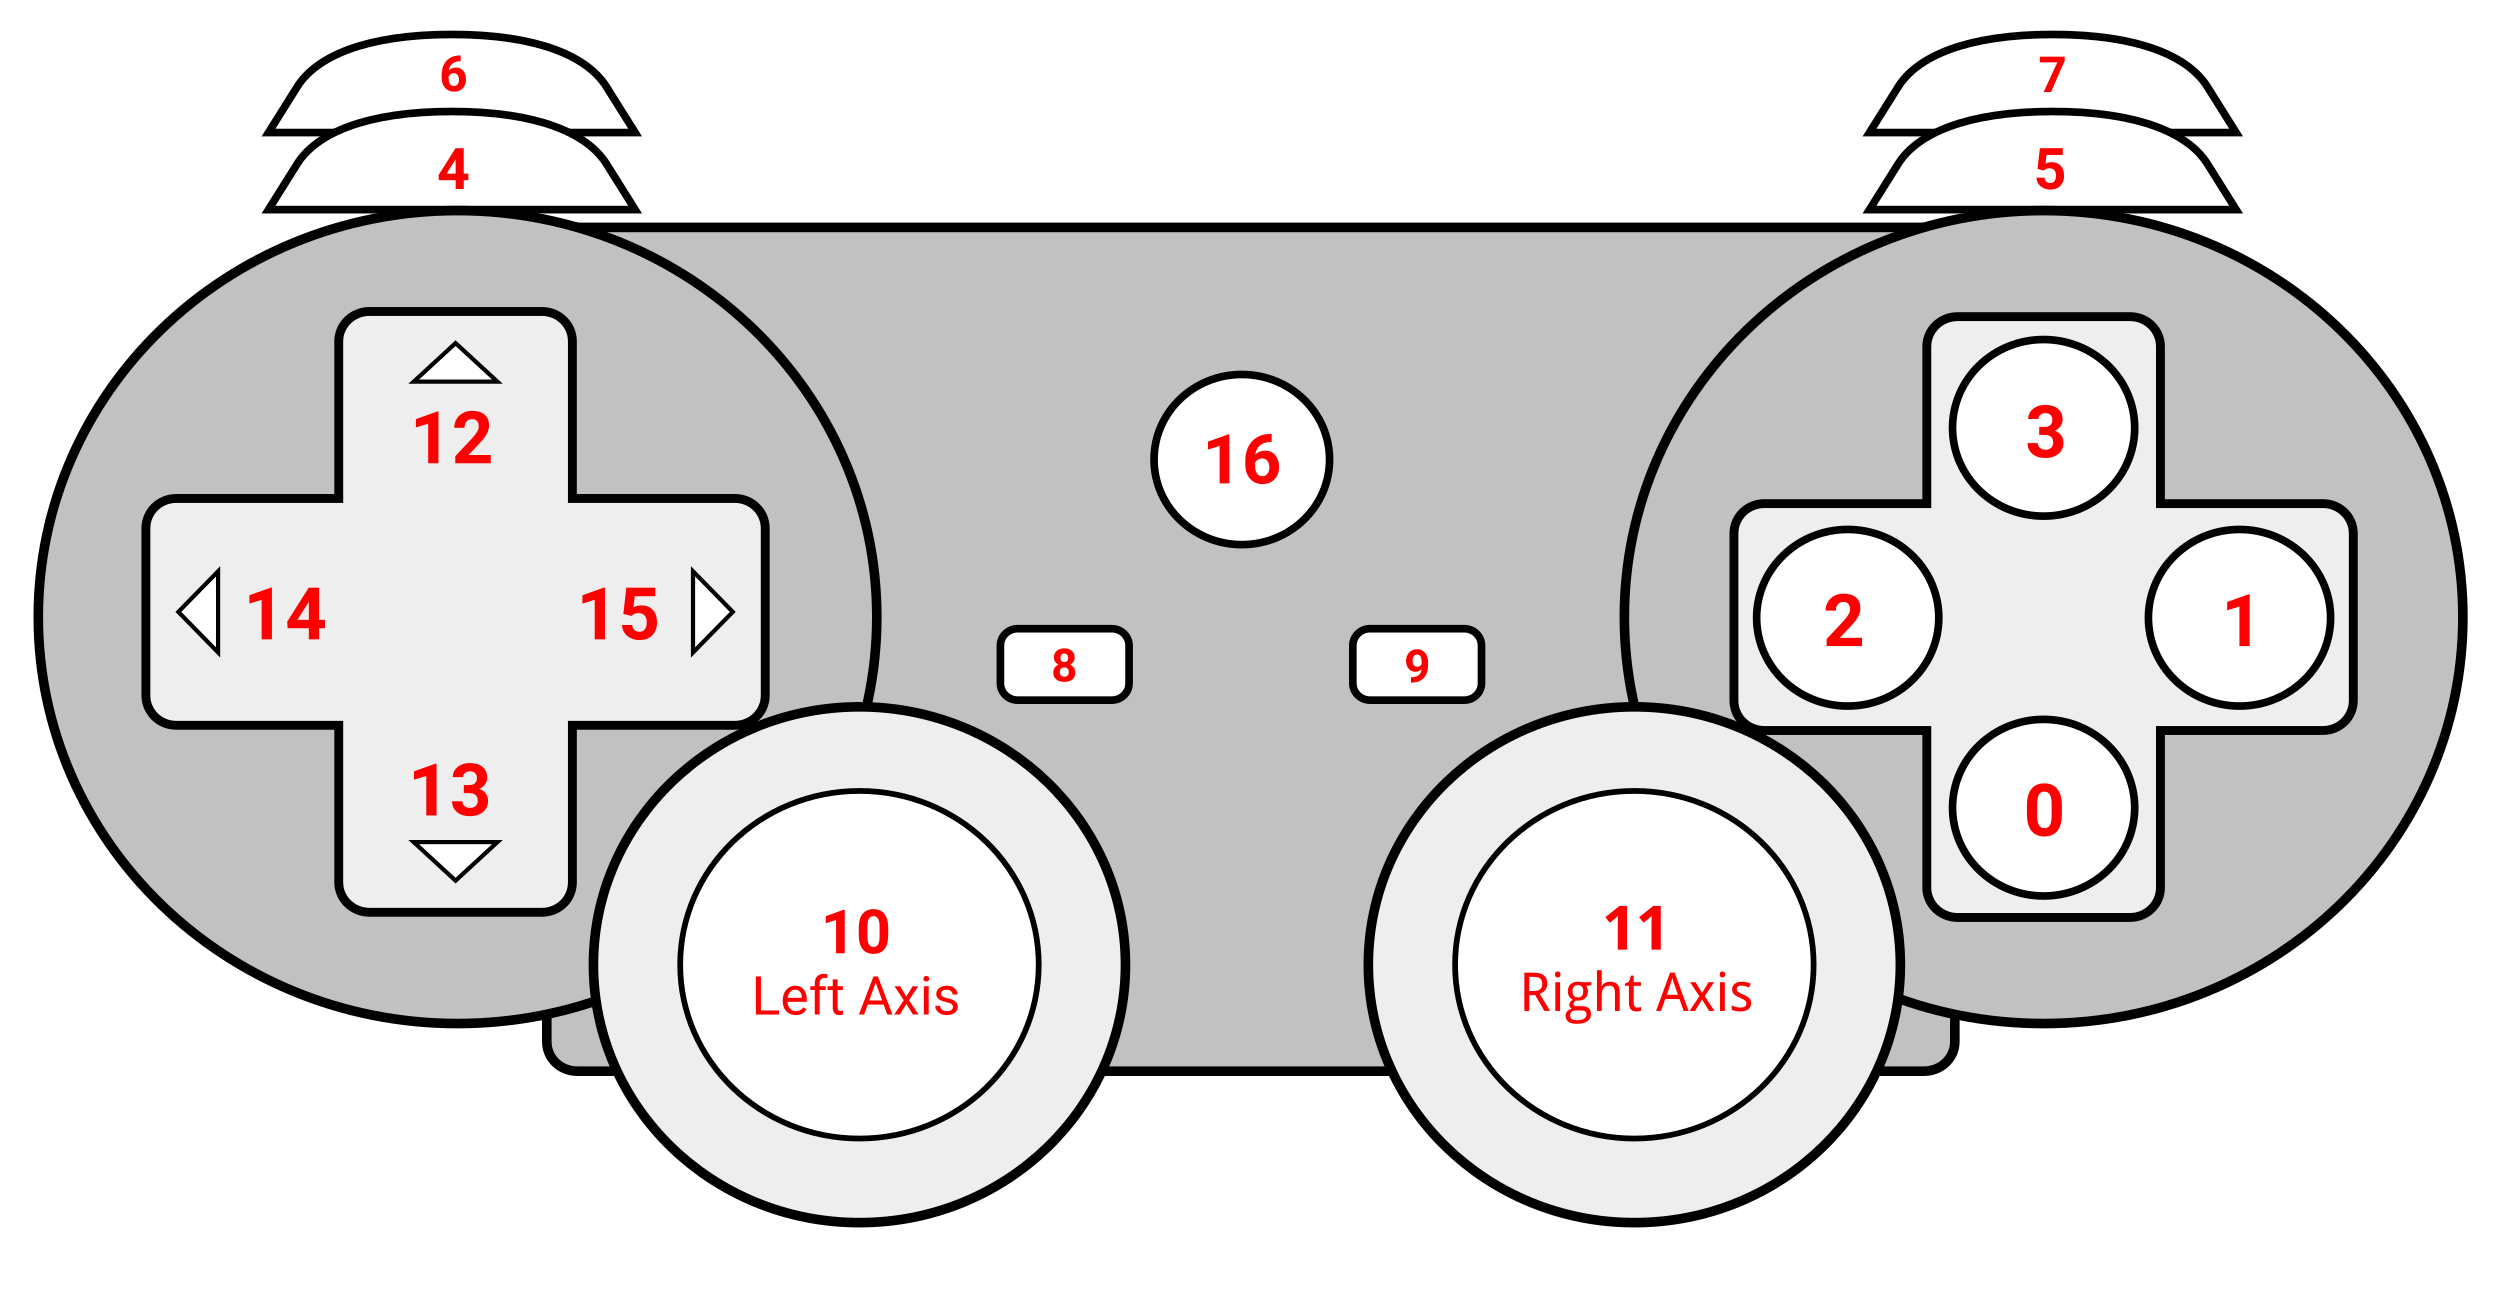 <svg width="653" height="337" viewBox="0 0 653 337" fill="none" xmlns="http://www.w3.org/2000/svg">
<g filter="url(#filter0_d)">
<path fill-rule="evenodd" clip-rule="evenodd" d="M150.766 55.402C146.329 55.402 142.822 58.891 142.822 63.192V268.087C142.822 272.388 146.329 275.789 150.766 275.789H502.567C507.004 275.789 510.602 272.388 510.602 268.087V63.192C510.602 58.891 507.004 55.402 502.567 55.402H150.766Z" fill="#C1C1C1" stroke="black" stroke-width="2.507" stroke-linecap="round" stroke-linejoin="round"/>
<path d="M484.336 73.022H169.033C164.61 73.022 161.024 76.382 161.024 80.527V257.326C161.024 261.471 164.61 264.831 169.033 264.831H484.336C488.759 264.831 492.344 261.471 492.344 257.326V80.527C492.344 76.382 488.759 73.022 484.336 73.022Z" fill="#C1C1C1"/>
<path fill-rule="evenodd" clip-rule="evenodd" d="M70.134 30.628H165.897L158.392 18.665C153.472 10.821 140.681 5 118.016 5C95.35 5 82.559 10.821 77.639 18.665L70.134 30.628Z" fill="white" stroke="black" stroke-width="2"/>
<path fill-rule="evenodd" clip-rule="evenodd" d="M70.134 50.752H165.897L158.392 38.789C153.472 30.945 140.681 25.124 118.016 25.124C95.35 25.124 82.559 30.945 77.639 38.789L70.134 50.752Z" fill="white" stroke="black" stroke-width="2"/>
<path fill-rule="evenodd" clip-rule="evenodd" d="M229.02 157.175C229.02 215.813 179.991 263.348 119.51 263.348C59.029 263.348 10 215.813 10 157.175C10 98.537 59.029 51.002 119.51 51.002C179.991 51.002 229.02 98.537 229.02 157.175Z" fill="#C1C1C1" stroke="black" stroke-width="2.51" stroke-linecap="round" stroke-linejoin="round"/>
<path fill-rule="evenodd" clip-rule="evenodd" d="M293.971 247.99C293.971 285.195 262.862 315.355 224.488 315.355C186.115 315.355 155.006 285.195 155.006 247.99C155.006 210.785 186.115 180.625 224.488 180.625C262.862 180.625 293.971 210.785 293.971 247.99Z" fill="#EEEEEE" stroke="black" stroke-width="2.51" stroke-linecap="round" stroke-linejoin="round"/>
<path fill-rule="evenodd" clip-rule="evenodd" d="M271.313 247.99C271.313 273.063 250.349 293.388 224.488 293.388C198.628 293.388 177.664 273.063 177.664 247.99C177.664 222.917 198.628 202.592 224.488 202.592C250.349 202.592 271.313 222.917 271.313 247.99Z" fill="white" stroke="black" stroke-width="1.5" stroke-linecap="round" stroke-linejoin="round"/>
<path fill-rule="evenodd" clip-rule="evenodd" d="M488.309 30.628H584.073L576.568 18.665C571.647 10.821 558.856 5 536.191 5C513.526 5 500.734 10.821 495.814 18.665L488.309 30.628Z" fill="white" stroke="black" stroke-width="2"/>
<path fill-rule="evenodd" clip-rule="evenodd" d="M488.309 50.752H584.072L576.568 38.789C571.647 30.945 558.856 25.124 536.191 25.124C513.526 25.124 500.734 30.945 495.814 38.789L488.309 50.752Z" fill="white" stroke="black" stroke-width="2"/>
<path fill-rule="evenodd" clip-rule="evenodd" d="M424.283 157.175C424.283 215.813 473.312 263.348 533.793 263.348C594.274 263.348 643.303 215.813 643.303 157.175C643.303 98.537 594.274 51.002 533.793 51.002C473.312 51.002 424.283 98.537 424.283 157.175Z" fill="#C1C1C1" stroke="black" stroke-width="2.51" stroke-linecap="round" stroke-linejoin="round"/>
<path fill-rule="evenodd" clip-rule="evenodd" d="M511.314 78.709C506.878 78.709 503.28 82.197 503.28 86.499V127.548H460.851C456.414 127.548 452.907 131.036 452.907 135.337V179.012C452.907 183.314 456.414 186.802 460.851 186.802H503.28V227.851C503.28 232.152 506.878 235.64 511.314 235.64H556.362C560.798 235.64 564.306 232.152 564.306 227.851V186.802H606.735C611.172 186.802 614.679 183.314 614.679 179.012V135.337C614.679 131.036 611.172 127.548 606.735 127.548H564.306V86.499C564.306 82.197 560.798 78.709 556.362 78.709H511.314Z" fill="#EEEEEE" stroke="black" stroke-width="2.323"/>
<path d="M290.383 160.211H265.837C263.335 160.211 261.306 162.178 261.306 164.604V174.489C261.306 176.916 263.335 178.883 265.837 178.883H290.383C292.885 178.883 294.914 176.916 294.914 174.489V164.604C294.914 162.178 292.885 160.211 290.383 160.211Z" fill="white" stroke="black" stroke-width="2" stroke-linecap="round" stroke-linejoin="round"/>
<path fill-rule="evenodd" clip-rule="evenodd" d="M347.282 116.034C347.282 128.307 337.019 138.257 324.36 138.257C311.701 138.257 301.438 128.307 301.438 116.034C301.438 103.76 311.701 93.811 324.36 93.811C337.019 93.811 347.282 103.76 347.282 116.034Z" fill="white" stroke="black" stroke-width="2" stroke-linecap="round" stroke-linejoin="round"/>
<path fill-rule="evenodd" clip-rule="evenodd" d="M557.583 107.749C557.583 120.488 546.932 130.814 533.793 130.814C520.654 130.814 510.003 120.488 510.003 107.749C510.003 95.011 520.654 84.684 533.793 84.684C546.932 84.684 557.583 95.011 557.583 107.749Z" fill="white" stroke="black" stroke-width="2" stroke-linecap="round" stroke-linejoin="round"/>
<path fill-rule="evenodd" clip-rule="evenodd" d="M557.583 206.966C557.583 219.705 546.932 230.032 533.793 230.032C520.654 230.032 510.003 219.705 510.003 206.966C510.003 194.228 520.654 183.901 533.793 183.901C546.932 183.901 557.583 194.228 557.583 206.966Z" fill="white" stroke="black" stroke-width="2" stroke-linecap="round" stroke-linejoin="round"/>
<path fill-rule="evenodd" clip-rule="evenodd" d="M561.17 157.358C561.17 144.619 571.822 134.292 584.961 134.292C598.099 134.292 608.751 144.619 608.751 157.358C608.751 170.096 598.099 180.423 584.961 180.423C571.822 180.423 561.17 170.096 561.17 157.358Z" fill="white" stroke="black" stroke-width="2" stroke-linecap="round" stroke-linejoin="round"/>
<path fill-rule="evenodd" clip-rule="evenodd" d="M458.835 157.358C458.835 144.619 469.486 134.292 482.625 134.292C495.764 134.292 506.416 144.619 506.416 157.358C506.416 170.096 495.764 180.423 482.625 180.423C469.486 180.423 458.835 170.096 458.835 157.358Z" fill="white" stroke="black" stroke-width="2" stroke-linecap="round" stroke-linejoin="round"/>
<path fill-rule="evenodd" clip-rule="evenodd" d="M96.515 77.359C92.078 77.359 88.48 80.847 88.48 85.148V126.197H46.051C41.614 126.197 38.107 129.685 38.107 133.987V177.662C38.107 181.963 41.614 185.451 46.051 185.451H88.48V226.5C88.48 230.802 92.078 234.29 96.515 234.29H141.562C145.998 234.29 149.506 230.802 149.506 226.5V185.451H191.935C196.372 185.451 199.879 181.963 199.879 177.662V133.987C199.879 129.685 196.372 126.197 191.935 126.197H149.506V85.148C149.506 80.847 145.998 77.359 141.562 77.359H96.515Z" fill="#EEEEEE" stroke="black" stroke-width="2.323"/>
<path fill-rule="evenodd" clip-rule="evenodd" d="M496.375 247.99C496.375 285.195 465.267 315.355 426.893 315.355C388.519 315.355 357.411 285.195 357.411 247.99C357.411 210.785 388.519 180.625 426.893 180.625C465.267 180.625 496.375 210.785 496.375 247.99Z" fill="#EEEEEE" stroke="black" stroke-width="2.51" stroke-linecap="round" stroke-linejoin="round"/>
<path fill-rule="evenodd" clip-rule="evenodd" d="M473.718 247.99C473.718 273.063 452.754 293.388 426.893 293.388C401.032 293.388 380.068 273.063 380.068 247.99C380.068 222.917 401.032 202.592 426.893 202.592C452.754 202.592 473.718 222.917 473.718 247.99Z" fill="white" stroke="black" stroke-width="1.5" stroke-linecap="round" stroke-linejoin="round"/>
<path fill-rule="evenodd" clip-rule="evenodd" d="M118.993 85.623L108.063 95.688H129.923L118.993 85.623Z" fill="white" stroke="black" stroke-width="1.1"/>
<path fill-rule="evenodd" clip-rule="evenodd" d="M118.993 226.025L108.063 215.96H129.923L118.993 226.025Z" fill="white" stroke="black" stroke-width="1.1"/>
<path fill-rule="evenodd" clip-rule="evenodd" d="M191.4 155.824L181.019 145.227V166.421L191.4 155.824Z" fill="white" stroke="black" stroke-width="1.1"/>
<path fill-rule="evenodd" clip-rule="evenodd" d="M46.586 155.824L56.967 145.227V166.421L46.586 155.824Z" fill="white" stroke="black" stroke-width="1.1"/>
<path d="M382.436 160.211H357.891C355.388 160.211 353.359 162.178 353.359 164.604V174.489C353.359 176.916 355.388 178.883 357.891 178.883H382.436C384.939 178.883 386.967 176.916 386.967 174.489V164.604C386.967 162.178 384.939 160.211 382.436 160.211Z" fill="white" stroke="black" stroke-width="2" stroke-linecap="round" stroke-linejoin="round"/>
<path d="M538.563 208.719C538.563 210.587 538.176 212.016 537.403 213.006C536.63 213.995 535.498 214.49 534.007 214.49C532.535 214.49 531.41 214.004 530.63 213.033C529.851 212.062 529.452 210.671 529.434 208.859V206.372C529.434 204.486 529.823 203.054 530.603 202.077C531.388 201.1 532.517 200.611 533.989 200.611C535.461 200.611 536.586 201.097 537.366 202.068C538.145 203.032 538.544 204.421 538.563 206.233V208.719ZM535.881 205.992C535.881 204.872 535.727 204.059 535.418 203.552C535.114 203.039 534.638 202.782 533.989 202.782C533.358 202.782 532.891 203.026 532.588 203.515C532.291 203.997 532.133 204.755 532.115 205.788V209.072C532.115 210.173 532.263 210.992 532.56 211.53C532.863 212.062 533.346 212.328 534.007 212.328C534.663 212.328 535.136 212.072 535.427 211.558C535.717 211.045 535.869 210.259 535.881 209.202V205.992Z" fill="#FF0000"/>
<path d="M587.618 164.75H584.936V154.415L581.736 155.408V153.228L587.33 151.224H587.618V164.75Z" fill="#FF0000"/>
<path d="M486.369 164.75H477.11V162.913L481.48 158.256C482.08 157.601 482.522 157.028 482.806 156.54C483.097 156.051 483.242 155.587 483.242 155.148C483.242 154.548 483.091 154.078 482.788 153.738C482.485 153.392 482.052 153.219 481.489 153.219C480.883 153.219 480.404 153.429 480.051 153.849C479.705 154.264 479.532 154.811 479.532 155.492H476.841C476.841 154.669 477.036 153.917 477.426 153.237C477.821 152.557 478.378 152.025 479.096 151.641C479.813 151.252 480.626 151.057 481.535 151.057C482.927 151.057 484.006 151.391 484.773 152.059C485.546 152.727 485.933 153.67 485.933 154.889C485.933 155.556 485.76 156.237 485.413 156.93C485.067 157.622 484.473 158.429 483.632 159.351L480.561 162.589H486.369V164.75Z" fill="#FF0000"/>
<path d="M532.649 107.51H534.077C534.758 107.51 535.262 107.34 535.59 107C535.917 106.66 536.081 106.208 536.081 105.645C536.081 105.101 535.917 104.677 535.59 104.374C535.268 104.071 534.823 103.92 534.254 103.92C533.74 103.92 533.31 104.062 532.964 104.347C532.618 104.625 532.445 104.99 532.445 105.441H529.763C529.763 104.736 529.952 104.105 530.329 103.549C530.713 102.986 531.245 102.547 531.925 102.231C532.612 101.916 533.366 101.758 534.189 101.758C535.617 101.758 536.737 102.101 537.547 102.788C538.357 103.468 538.762 104.408 538.762 105.608C538.762 106.227 538.574 106.796 538.197 107.315C537.819 107.835 537.324 108.234 536.712 108.512C537.473 108.784 538.039 109.192 538.41 109.737C538.787 110.281 538.976 110.924 538.976 111.666C538.976 112.866 538.537 113.828 537.658 114.552C536.786 115.275 535.63 115.637 534.189 115.637C532.84 115.637 531.736 115.281 530.877 114.57C530.023 113.859 529.596 112.919 529.596 111.75H532.278C532.278 112.257 532.466 112.671 532.843 112.993C533.227 113.315 533.697 113.475 534.254 113.475C534.891 113.475 535.389 113.308 535.747 112.974C536.112 112.634 536.295 112.186 536.295 111.629C536.295 110.281 535.552 109.607 534.068 109.607H532.649V107.51Z" fill="#FF0000"/>
<path d="M121.132 41.357H122.34V43.064H121.132V45.371H119.015V43.064H114.643L114.547 41.731L118.993 34.707H121.132V41.357ZM116.657 41.357H119.015V37.593L118.876 37.834L116.657 41.357Z" fill="#FF0000"/>
<path d="M532.198 40.127L532.813 34.707H538.79V36.472H534.549L534.286 38.764C534.789 38.496 535.323 38.362 535.89 38.362C536.905 38.362 537.701 38.677 538.277 39.306C538.854 39.936 539.142 40.818 539.142 41.951C539.142 42.639 538.995 43.257 538.702 43.804C538.414 44.346 537.999 44.768 537.457 45.071C536.915 45.368 536.275 45.517 535.538 45.517C534.894 45.517 534.295 45.388 533.744 45.129C533.192 44.866 532.755 44.497 532.433 44.023C532.115 43.55 531.947 43.01 531.927 42.405H534.022C534.066 42.849 534.22 43.196 534.483 43.445C534.752 43.689 535.101 43.811 535.531 43.811C536.009 43.811 536.378 43.64 536.637 43.298C536.896 42.952 537.025 42.463 537.025 41.833C537.025 41.228 536.876 40.764 536.578 40.442C536.28 40.12 535.858 39.958 535.311 39.958C534.808 39.958 534.4 40.09 534.088 40.354L533.883 40.544L532.198 40.127Z" fill="#FF0000"/>
<path d="M120.324 10.488V11.999H120.146C119.317 12.011 118.648 12.227 118.14 12.646C117.637 13.065 117.334 13.647 117.233 14.392C117.723 13.893 118.343 13.643 119.092 13.643C119.896 13.643 120.535 13.931 121.009 14.506C121.483 15.082 121.72 15.839 121.72 16.779C121.72 17.38 121.589 17.923 121.327 18.41C121.069 18.897 120.7 19.275 120.222 19.546C119.748 19.817 119.211 19.952 118.61 19.952C117.637 19.952 116.85 19.614 116.249 18.937C115.652 18.26 115.354 17.356 115.354 16.226V15.566C115.354 14.563 115.542 13.679 115.919 12.913C116.299 12.143 116.843 11.548 117.55 11.129C118.261 10.706 119.084 10.492 120.019 10.488H120.324ZM118.534 15.116C118.238 15.116 117.969 15.194 117.728 15.35C117.486 15.503 117.309 15.706 117.194 15.96V16.518C117.194 17.132 117.315 17.612 117.556 17.959C117.797 18.302 118.136 18.473 118.572 18.473C118.965 18.473 119.283 18.319 119.524 18.01C119.769 17.697 119.892 17.293 119.892 16.798C119.892 16.294 119.769 15.888 119.524 15.579C119.279 15.27 118.948 15.116 118.534 15.116Z" fill="#FF0000"/>
<path d="M539.31 11.827L535.736 20.041H533.8L537.38 12.284H532.785V10.799H539.31V11.827Z" fill="#FF0000"/>
<path d="M280.695 167.736C280.695 168.15 280.592 168.518 280.385 168.838C280.178 169.158 279.893 169.414 279.529 169.605C279.943 169.805 280.271 170.08 280.514 170.432C280.756 170.779 280.877 171.189 280.877 171.662C280.877 172.42 280.619 173.02 280.104 173.461C279.588 173.898 278.887 174.117 278 174.117C277.113 174.117 276.41 173.896 275.891 173.455C275.371 173.014 275.111 172.416 275.111 171.662C275.111 171.189 275.232 170.777 275.475 170.426C275.717 170.074 276.043 169.801 276.453 169.605C276.09 169.414 275.805 169.158 275.598 168.838C275.395 168.518 275.293 168.15 275.293 167.736C275.293 167.01 275.535 166.432 276.02 166.002C276.504 165.568 277.162 165.352 277.994 165.352C278.822 165.352 279.479 165.566 279.963 165.996C280.451 166.422 280.695 167.002 280.695 167.736ZM279.178 171.539C279.178 171.168 279.07 170.871 278.855 170.648C278.641 170.426 278.352 170.314 277.988 170.314C277.629 170.314 277.342 170.426 277.127 170.648C276.912 170.867 276.805 171.164 276.805 171.539C276.805 171.902 276.91 172.195 277.121 172.418C277.332 172.641 277.625 172.752 278 172.752C278.367 172.752 278.654 172.645 278.861 172.43C279.072 172.215 279.178 171.918 279.178 171.539ZM279.002 167.818C279.002 167.486 278.914 167.221 278.738 167.021C278.562 166.818 278.314 166.717 277.994 166.717C277.678 166.717 277.432 166.814 277.256 167.01C277.08 167.205 276.992 167.475 276.992 167.818C276.992 168.158 277.08 168.432 277.256 168.639C277.432 168.846 277.68 168.949 278 168.949C278.32 168.949 278.566 168.846 278.738 168.639C278.914 168.432 279.002 168.158 279.002 167.818Z" fill="#FF0000"/>
<path d="M371.301 170.816C370.86 171.249 370.344 171.466 369.755 171.466C369.001 171.466 368.397 171.208 367.944 170.693C367.491 170.173 367.264 169.474 367.264 168.595C367.264 168.036 367.385 167.525 367.628 167.06C367.874 166.591 368.215 166.228 368.653 165.97C369.09 165.708 369.583 165.577 370.13 165.577C370.692 165.577 371.192 165.718 371.63 165.999C372.067 166.281 372.407 166.685 372.649 167.212C372.891 167.739 373.014 168.343 373.018 169.023V169.65C373.018 171.072 372.665 172.189 371.958 173.001C371.251 173.814 370.249 174.247 368.952 174.302L368.536 174.308V172.896L368.911 172.89C370.383 172.823 371.18 172.132 371.301 170.816ZM370.171 170.171C370.444 170.171 370.678 170.101 370.874 169.96C371.073 169.82 371.223 169.65 371.325 169.45V168.753C371.325 168.179 371.215 167.734 370.997 167.417C370.778 167.101 370.485 166.943 370.118 166.943C369.778 166.943 369.499 167.099 369.28 167.411C369.061 167.72 368.952 168.109 368.952 168.577C368.952 169.042 369.057 169.425 369.268 169.726C369.483 170.023 369.784 170.171 370.171 170.171Z" fill="#FF0000"/>
<path d="M424.981 244.06H422.567V237.45C422.567 237.315 422.567 237.153 422.567 236.966C422.573 236.773 422.578 236.575 422.583 236.372C422.593 236.164 422.601 235.955 422.606 235.747C422.617 235.539 422.625 235.349 422.63 235.177C422.604 235.208 422.56 235.255 422.497 235.317C422.435 235.38 422.364 235.45 422.286 235.528C422.208 235.601 422.127 235.677 422.044 235.755C421.961 235.833 421.88 235.903 421.802 235.966L420.489 237.021L419.317 235.567L422.997 232.638H424.981V244.06ZM433.794 244.06H431.38V237.45C431.38 237.315 431.38 237.153 431.38 236.966C431.385 236.773 431.39 236.575 431.395 236.372C431.406 236.164 431.414 235.955 431.419 235.747C431.429 235.539 431.437 235.349 431.442 235.177C431.416 235.208 431.372 235.255 431.31 235.317C431.247 235.38 431.177 235.45 431.099 235.528C431.02 235.601 430.94 235.677 430.856 235.755C430.773 235.833 430.692 235.903 430.614 235.966L429.302 237.021L428.13 235.567L431.81 232.638H433.794V244.06ZM399.432 255.931V260.06H398.16V250.065H400.594C401.806 250.065 402.701 250.3 403.28 250.77C403.859 251.239 404.148 251.95 404.148 252.902C404.148 253.299 404.091 253.645 403.978 253.941C403.868 254.238 403.72 254.493 403.533 254.707C403.351 254.917 403.141 255.092 402.904 255.233C402.667 255.375 402.423 255.491 402.173 255.582L404.894 260.06H403.396L400.997 255.931H399.432ZM399.432 254.851H400.553C400.963 254.851 401.312 254.812 401.599 254.734C401.886 254.652 402.12 254.534 402.303 254.379C402.49 254.219 402.624 254.023 402.706 253.791C402.793 253.554 402.836 253.278 402.836 252.964C402.836 252.636 402.788 252.358 402.692 252.13C402.601 251.902 402.46 251.715 402.269 251.569C402.082 251.424 401.842 251.319 401.551 251.255C401.264 251.187 400.922 251.152 400.525 251.152H399.432V254.851ZM407.491 260.06H406.247V252.554H407.491V260.06ZM406.151 250.523C406.151 250.25 406.22 250.052 406.356 249.929C406.498 249.806 406.671 249.744 406.876 249.744C406.976 249.744 407.07 249.76 407.156 249.792C407.247 249.819 407.325 249.865 407.389 249.929C407.457 249.993 407.509 250.075 407.546 250.175C407.587 250.271 407.607 250.387 407.607 250.523C407.607 250.788 407.534 250.986 407.389 251.118C407.247 251.246 407.076 251.31 406.876 251.31C406.671 251.31 406.498 251.246 406.356 251.118C406.22 250.991 406.151 250.792 406.151 250.523ZM415.653 252.554V253.326L414.307 253.511C414.434 253.67 414.541 253.875 414.628 254.126C414.715 254.372 414.758 254.652 414.758 254.967C414.758 255.313 414.703 255.634 414.594 255.931C414.489 256.222 414.327 256.475 414.108 256.689C413.894 256.904 413.628 257.072 413.309 257.195C412.99 257.314 412.618 257.373 412.194 257.373C412.094 257.373 411.994 257.373 411.894 257.373C411.793 257.369 411.711 257.359 411.647 257.346C411.57 257.391 411.492 257.444 411.415 257.503C411.342 257.558 411.274 257.621 411.21 257.694C411.151 257.767 411.101 257.849 411.06 257.94C411.023 258.032 411.005 258.132 411.005 258.241C411.005 258.364 411.032 258.465 411.087 258.542C411.142 258.615 411.215 258.672 411.306 258.713C411.401 258.754 411.513 258.781 411.641 258.795C411.768 258.809 411.903 258.815 412.044 258.815H413.247C413.671 258.815 414.029 258.87 414.32 258.98C414.612 259.084 414.849 259.228 415.031 259.41C415.218 259.592 415.353 259.809 415.435 260.06C415.517 260.306 415.558 260.568 415.558 260.846C415.558 261.247 415.482 261.607 415.332 261.926C415.186 262.245 414.961 262.514 414.655 262.732C414.35 262.956 413.963 263.127 413.493 263.245C413.028 263.364 412.479 263.423 411.846 263.423C411.358 263.423 410.932 263.375 410.567 263.279C410.203 263.184 409.9 263.045 409.658 262.862C409.417 262.68 409.234 262.459 409.111 262.199C408.993 261.944 408.934 261.655 408.934 261.331C408.934 261.058 408.977 260.816 409.063 260.606C409.155 260.401 409.275 260.224 409.426 260.073C409.576 259.923 409.749 259.8 409.945 259.704C410.146 259.608 410.353 259.536 410.567 259.485C410.376 259.399 410.219 259.262 410.096 259.075C409.973 258.888 409.911 258.674 409.911 258.433C409.911 258.155 409.984 257.915 410.13 257.715C410.276 257.51 410.506 257.312 410.82 257.12C410.624 257.038 410.444 256.926 410.28 256.785C410.121 256.639 409.984 256.475 409.87 256.293C409.761 256.106 409.674 255.903 409.61 255.685C409.551 255.466 409.521 255.24 409.521 255.008C409.521 254.602 409.578 254.24 409.692 253.921C409.806 253.602 409.975 253.331 410.198 253.107C410.422 252.884 410.7 252.713 411.032 252.595C411.365 252.476 411.752 252.417 412.194 252.417C412.363 252.417 412.536 252.431 412.714 252.458C412.896 252.481 413.049 252.513 413.172 252.554H415.653ZM410.109 261.29C410.109 261.459 410.139 261.616 410.198 261.762C410.257 261.908 410.353 262.033 410.485 262.138C410.622 262.243 410.8 262.325 411.019 262.384C411.242 262.448 411.518 262.48 411.846 262.48C412.693 262.48 413.327 262.347 413.746 262.083C414.17 261.823 414.382 261.447 414.382 260.955C414.382 260.745 414.354 260.575 414.3 260.442C414.245 260.31 414.154 260.205 414.026 260.128C413.903 260.055 413.739 260.005 413.534 259.978C413.329 259.95 413.078 259.937 412.782 259.937H411.579C411.42 259.937 411.253 259.955 411.08 259.991C410.907 260.028 410.747 260.096 410.602 260.196C410.46 260.297 410.342 260.433 410.246 260.606C410.155 260.784 410.109 261.012 410.109 261.29ZM410.738 254.967C410.738 255.491 410.861 255.881 411.107 256.136C411.354 256.391 411.702 256.519 412.153 256.519C412.609 256.519 412.953 256.393 413.186 256.143C413.423 255.887 413.541 255.489 413.541 254.946C413.541 254.386 413.42 253.973 413.179 253.709C412.942 253.445 412.595 253.313 412.14 253.313C411.688 253.313 411.342 253.449 411.101 253.723C410.859 253.996 410.738 254.411 410.738 254.967ZM421.819 260.06V255.227C421.819 254.634 421.699 254.19 421.457 253.894C421.22 253.597 420.846 253.449 420.336 253.449C419.967 253.449 419.657 253.508 419.406 253.627C419.156 253.745 418.953 253.921 418.798 254.153C418.647 254.386 418.538 254.671 418.47 255.008C418.406 255.345 418.374 255.732 418.374 256.17V260.06H417.13V249.423H418.374V252.581L418.319 253.565H418.388C418.502 253.369 418.636 253.201 418.791 253.06C418.951 252.914 419.124 252.793 419.311 252.697C419.497 252.602 419.696 252.531 419.905 252.485C420.115 252.44 420.329 252.417 420.548 252.417C421.382 252.417 422.008 252.636 422.428 253.073C422.852 253.506 423.063 254.201 423.063 255.158V260.06H421.819ZM427.644 259.178C427.726 259.178 427.817 259.173 427.917 259.164C428.022 259.155 428.122 259.144 428.218 259.13C428.313 259.116 428.4 259.1 428.478 259.082C428.56 259.064 428.621 259.048 428.662 259.034V259.978C428.603 260.005 428.528 260.032 428.437 260.06C428.345 260.087 428.245 260.11 428.136 260.128C428.026 260.151 427.912 260.167 427.794 260.176C427.675 260.189 427.559 260.196 427.445 260.196C427.163 260.196 426.901 260.16 426.659 260.087C426.418 260.014 426.208 259.889 426.03 259.711C425.857 259.533 425.72 259.294 425.62 258.993C425.52 258.688 425.47 258.305 425.47 257.845V253.49H424.41V252.937L425.47 252.403L426.003 250.831H426.721V252.554H428.607V253.49H426.721V257.845C426.721 258.287 426.791 258.619 426.933 258.843C427.078 259.066 427.315 259.178 427.644 259.178ZM439.777 260.06L438.684 256.963H434.958L433.851 260.06H432.565L436.236 250.024H437.398L441.076 260.06H439.777ZM438.28 255.835L437.269 252.937C437.241 252.855 437.207 252.754 437.166 252.636C437.13 252.517 437.091 252.39 437.05 252.253C437.009 252.116 436.968 251.975 436.927 251.829C436.886 251.679 436.847 251.533 436.811 251.392C436.779 251.533 436.742 251.679 436.701 251.829C436.66 251.98 436.619 252.125 436.578 252.267C436.537 252.403 436.496 252.531 436.455 252.649C436.419 252.763 436.387 252.859 436.359 252.937L435.368 255.835H438.28ZM443.872 256.211L441.459 252.554H442.874L444.583 255.356L446.292 252.554H447.707L445.28 256.211L447.83 260.06H446.415L444.583 257.079L442.737 260.06H441.322L443.872 256.211ZM450.517 260.06H449.272V252.554H450.517V260.06ZM449.177 250.523C449.177 250.25 449.245 250.052 449.382 249.929C449.523 249.806 449.696 249.744 449.901 249.744C450.002 249.744 450.095 249.76 450.182 249.792C450.273 249.819 450.35 249.865 450.414 249.929C450.482 249.993 450.535 250.075 450.571 250.175C450.612 250.271 450.633 250.387 450.633 250.523C450.633 250.788 450.56 250.986 450.414 251.118C450.273 251.246 450.102 251.31 449.901 251.31C449.696 251.31 449.523 251.246 449.382 251.118C449.245 250.991 449.177 250.792 449.177 250.523ZM457.387 258.002C457.387 258.367 457.321 258.686 457.188 258.959C457.056 259.232 456.865 259.463 456.614 259.649C456.368 259.832 456.07 259.968 455.719 260.06C455.368 260.151 454.974 260.196 454.536 260.196C454.039 260.196 453.613 260.155 453.258 260.073C452.902 259.996 452.59 259.88 452.321 259.725V258.59C452.463 258.663 452.62 258.736 452.793 258.809C452.966 258.877 453.148 258.939 453.34 258.993C453.531 259.048 453.727 259.093 453.928 259.13C454.133 259.162 454.336 259.178 454.536 259.178C454.832 259.178 455.083 259.153 455.288 259.103C455.498 259.052 455.666 258.982 455.794 258.891C455.926 258.795 456.022 258.681 456.081 258.549C456.14 258.412 456.17 258.262 456.17 258.098C456.17 257.956 456.147 257.829 456.102 257.715C456.056 257.601 455.972 257.489 455.849 257.38C455.73 257.266 455.566 257.152 455.356 257.038C455.147 256.924 454.878 256.797 454.55 256.655C454.222 256.514 453.925 256.375 453.661 256.238C453.401 256.102 453.18 255.949 452.998 255.78C452.816 255.612 452.674 255.418 452.574 255.199C452.479 254.976 452.431 254.712 452.431 254.406C452.431 254.087 452.492 253.805 452.615 253.559C452.743 253.308 452.921 253.098 453.148 252.93C453.376 252.761 453.65 252.633 453.969 252.547C454.288 252.46 454.643 252.417 455.035 252.417C455.477 252.417 455.881 252.465 456.245 252.561C456.614 252.656 456.963 252.782 457.291 252.937L456.86 253.941C456.564 253.809 456.259 253.695 455.944 253.6C455.634 253.499 455.318 253.449 454.994 253.449C454.529 253.449 454.185 253.527 453.962 253.682C453.739 253.832 453.627 254.049 453.627 254.331C453.627 254.491 453.652 254.63 453.702 254.748C453.757 254.867 453.848 254.978 453.976 255.083C454.103 255.188 454.274 255.295 454.488 255.404C454.702 255.509 454.969 255.628 455.288 255.76C455.616 255.897 455.908 256.033 456.163 256.17C456.423 256.307 456.644 256.462 456.826 256.635C457.008 256.803 457.147 256.997 457.243 257.216C457.339 257.435 457.387 257.697 457.387 258.002Z" fill="#FF0000"/>
<path d="M114.521 117H111.84V106.665L108.639 107.658V105.478L114.233 103.474H114.521V117ZM128.177 117H118.918V115.163L123.288 110.506C123.888 109.85 124.33 109.278 124.615 108.79C124.905 108.301 125.051 107.837 125.051 107.398C125.051 106.798 124.899 106.328 124.596 105.988C124.293 105.641 123.86 105.468 123.297 105.468C122.691 105.468 122.212 105.679 121.859 106.099C121.513 106.514 121.34 107.061 121.34 107.741H118.649C118.649 106.919 118.844 106.167 119.234 105.487C119.63 104.806 120.186 104.275 120.904 103.891C121.621 103.501 122.435 103.307 123.344 103.307C124.735 103.307 125.815 103.641 126.582 104.309C127.355 104.977 127.741 105.92 127.741 107.138C127.741 107.806 127.568 108.486 127.222 109.179C126.875 109.872 126.282 110.679 125.44 111.601L122.37 114.838H128.177V117Z" fill="#FF0000"/>
<path d="M114.021 209H111.34V198.665L108.139 199.658V197.478L113.733 195.474H114.021V209ZM121.146 201.059H122.575C123.255 201.059 123.759 200.889 124.087 200.548C124.415 200.208 124.579 199.757 124.579 199.194C124.579 198.65 124.415 198.226 124.087 197.923C123.765 197.62 123.32 197.468 122.751 197.468C122.238 197.468 121.808 197.611 121.461 197.895C121.115 198.173 120.942 198.538 120.942 198.99H118.261C118.261 198.285 118.449 197.654 118.827 197.097C119.21 196.534 119.742 196.095 120.422 195.78C121.109 195.464 121.863 195.307 122.686 195.307C124.115 195.307 125.234 195.65 126.044 196.336C126.855 197.017 127.26 197.957 127.26 199.157C127.26 199.775 127.071 200.344 126.694 200.864C126.317 201.383 125.822 201.782 125.209 202.061C125.97 202.333 126.536 202.741 126.907 203.285C127.285 203.829 127.473 204.473 127.473 205.215C127.473 206.415 127.034 207.376 126.156 208.1C125.284 208.824 124.127 209.186 122.686 209.186C121.338 209.186 120.234 208.83 119.374 208.119C118.521 207.407 118.094 206.467 118.094 205.298H120.775C120.775 205.806 120.964 206.22 121.341 206.542C121.724 206.863 122.194 207.024 122.751 207.024C123.388 207.024 123.886 206.857 124.245 206.523C124.61 206.183 124.792 205.734 124.792 205.178C124.792 203.829 124.05 203.155 122.565 203.155H121.146V201.059Z" fill="#FF0000"/>
<path d="M71.021 163H68.34V152.665L65.139 153.658V151.478L70.733 149.474H71.021V163ZM83.351 157.916H84.881V160.078H83.351V163H80.669V160.078H75.131L75.01 158.389L80.642 149.492H83.351V157.916ZM77.682 157.916H80.669V153.147L80.493 153.454L77.682 157.916Z" fill="#FF0000"/>
<path d="M158.021 163H155.34V152.665L152.139 153.658V151.478L157.733 149.474H158.021V163ZM162.817 156.357L163.597 149.492H171.167V151.728H165.795L165.461 154.632C166.098 154.292 166.776 154.122 167.493 154.122C168.78 154.122 169.788 154.521 170.518 155.318C171.247 156.116 171.612 157.233 171.612 158.667C171.612 159.54 171.427 160.322 171.056 161.015C170.691 161.701 170.165 162.236 169.479 162.62C168.792 162.997 167.982 163.186 167.048 163.186C166.231 163.186 165.474 163.022 164.775 162.694C164.076 162.36 163.522 161.893 163.114 161.293C162.712 160.693 162.499 160.01 162.474 159.243H165.127C165.183 159.806 165.378 160.245 165.712 160.56C166.052 160.869 166.494 161.024 167.039 161.024C167.645 161.024 168.112 160.807 168.439 160.375C168.767 159.935 168.931 159.317 168.931 158.519C168.931 157.752 168.743 157.165 168.365 156.756C167.988 156.348 167.453 156.144 166.76 156.144C166.123 156.144 165.607 156.311 165.211 156.645L164.951 156.886L162.817 156.357Z" fill="#FF0000"/>
<path d="M321.099 122.269H318.559V112.478L315.527 113.419V111.353L320.827 109.455H321.099V122.269ZM332.156 109.341V111.432H331.91C330.762 111.45 329.836 111.749 329.133 112.329C328.435 112.909 328.016 113.715 327.876 114.746C328.556 114.054 329.414 113.709 330.451 113.709C331.564 113.709 332.449 114.107 333.105 114.904C333.762 115.701 334.09 116.75 334.09 118.051C334.09 118.883 333.908 119.636 333.545 120.309C333.187 120.983 332.678 121.508 332.015 121.883C331.359 122.258 330.615 122.445 329.783 122.445C328.435 122.445 327.346 121.976 326.514 121.039C325.687 120.101 325.274 118.85 325.274 117.286V116.372C325.274 114.983 325.535 113.759 326.056 112.698C326.584 111.632 327.337 110.808 328.315 110.228C329.3 109.642 330.439 109.346 331.734 109.341H332.156ZM329.678 115.748C329.267 115.748 328.895 115.856 328.561 116.073C328.227 116.284 327.981 116.565 327.823 116.917V117.69C327.823 118.54 327.99 119.205 328.324 119.685C328.658 120.16 329.127 120.397 329.73 120.397C330.275 120.397 330.715 120.183 331.049 119.756C331.389 119.322 331.558 118.762 331.558 118.077C331.558 117.38 331.389 116.817 331.049 116.389C330.709 115.962 330.252 115.748 329.678 115.748Z" fill="#FF0000"/>
<path d="M220.642 245.001H218.384V236.298L215.689 237.134V235.298L220.4 233.611H220.642V245.001ZM232.001 240.298C232.001 241.871 231.676 243.074 231.025 243.908C230.374 244.741 229.42 245.158 228.165 245.158C226.926 245.158 225.978 244.749 225.321 243.931C224.665 243.113 224.329 241.942 224.314 240.415V238.322C224.314 236.733 224.642 235.527 225.298 234.705C225.959 233.882 226.91 233.47 228.15 233.47C229.389 233.47 230.337 233.879 230.993 234.697C231.65 235.509 231.985 236.679 232.001 238.205V240.298ZM229.743 238.001C229.743 237.059 229.613 236.374 229.353 235.947C229.097 235.514 228.696 235.298 228.15 235.298C227.618 235.298 227.225 235.504 226.97 235.915C226.72 236.322 226.587 236.96 226.571 237.83V240.595C226.571 241.522 226.696 242.212 226.946 242.665C227.202 243.113 227.608 243.337 228.165 243.337C228.717 243.337 229.116 243.121 229.36 242.689C229.605 242.257 229.733 241.595 229.743 240.705V238.001ZM198.757 259.928H203.474V261.001H197.438V251.048H198.757V259.928ZM207.842 261.138C206.839 261.138 206.024 260.81 205.395 260.154C204.766 259.493 204.451 258.611 204.451 257.508V257.276C204.451 256.542 204.59 255.888 204.868 255.314C205.151 254.735 205.543 254.284 206.044 253.96C206.55 253.632 207.097 253.468 207.685 253.468C208.646 253.468 209.394 253.785 209.927 254.418C210.46 255.052 210.727 255.959 210.727 257.139V257.665H205.716C205.734 258.395 205.946 258.985 206.352 259.436C206.762 259.883 207.281 260.106 207.91 260.106C208.357 260.106 208.735 260.015 209.045 259.832C209.355 259.65 209.626 259.409 209.859 259.108L210.631 259.709C210.011 260.662 209.082 261.138 207.842 261.138ZM207.685 254.507C207.174 254.507 206.746 254.694 206.4 255.068C206.053 255.437 205.839 255.956 205.757 256.626H209.462V256.531C209.426 255.888 209.252 255.391 208.943 255.04C208.633 254.685 208.213 254.507 207.685 254.507ZM212.819 261.001V254.582H211.65V253.605H212.819V252.846C212.819 252.053 213.03 251.44 213.454 251.007C213.878 250.574 214.477 250.358 215.252 250.358C215.544 250.358 215.833 250.397 216.12 250.474L216.052 251.499C215.838 251.458 215.61 251.438 215.368 251.438C214.958 251.438 214.641 251.559 214.418 251.8C214.195 252.037 214.083 252.379 214.083 252.826V253.605H215.662V254.582H214.083V261.001H212.819ZM218.779 251.814V253.605H220.16V254.582H218.779V259.169C218.779 259.466 218.841 259.689 218.964 259.839C219.087 259.985 219.297 260.058 219.593 260.058C219.739 260.058 219.939 260.031 220.194 259.976V261.001C219.862 261.093 219.538 261.138 219.224 261.138C218.659 261.138 218.233 260.967 217.945 260.625C217.658 260.284 217.515 259.798 217.515 259.169V254.582H216.168V253.605H217.515V251.814H218.779ZM230.811 258.404H226.641L225.704 261.001H224.351L228.152 251.048H229.3L233.108 261.001H231.761L230.811 258.404ZM227.037 257.324H230.421L228.726 252.668L227.037 257.324ZM236.731 256.305L238.371 253.605H239.848L237.428 257.262L239.923 261.001H238.46L236.751 258.233L235.042 261.001H233.572L236.068 257.262L233.648 253.605H235.11L236.731 256.305ZM242.569 261.001H241.304V253.605H242.569V261.001ZM241.201 251.643C241.201 251.438 241.263 251.265 241.386 251.123C241.513 250.982 241.7 250.912 241.946 250.912C242.193 250.912 242.379 250.982 242.507 251.123C242.635 251.265 242.698 251.438 242.698 251.643C242.698 251.848 242.635 252.019 242.507 252.156C242.379 252.292 242.193 252.361 241.946 252.361C241.7 252.361 241.513 252.292 241.386 252.156C241.263 252.019 241.201 251.848 241.201 251.643ZM248.905 259.04C248.905 258.698 248.776 258.433 248.516 258.247C248.261 258.055 247.812 257.891 247.169 257.754C246.531 257.618 246.023 257.454 245.645 257.262C245.271 257.071 244.993 256.843 244.811 256.579C244.633 256.314 244.544 256 244.544 255.635C244.544 255.029 244.799 254.516 245.31 254.097C245.825 253.678 246.481 253.468 247.278 253.468C248.117 253.468 248.796 253.685 249.316 254.118C249.84 254.551 250.102 255.104 250.102 255.779H248.83C248.83 255.432 248.682 255.134 248.386 254.883C248.094 254.633 247.725 254.507 247.278 254.507C246.818 254.507 246.458 254.608 246.198 254.808C245.939 255.009 245.809 255.271 245.809 255.594C245.809 255.9 245.93 256.13 246.171 256.285C246.413 256.44 246.848 256.588 247.477 256.729C248.11 256.87 248.623 257.039 249.015 257.235C249.407 257.431 249.696 257.668 249.883 257.946C250.074 258.219 250.17 258.554 250.17 258.951C250.17 259.611 249.906 260.142 249.377 260.543C248.848 260.94 248.163 261.138 247.319 261.138C246.727 261.138 246.203 261.033 245.747 260.824C245.291 260.614 244.934 260.322 244.674 259.949C244.419 259.57 244.291 259.163 244.291 258.725H245.556C245.579 259.149 245.747 259.486 246.062 259.737C246.381 259.983 246.8 260.106 247.319 260.106C247.798 260.106 248.181 260.01 248.468 259.819C248.76 259.623 248.905 259.363 248.905 259.04Z" fill="#FF0000"/>
</g>
<defs>
<filter id="filter0_d" x="0.305" y="0.493" width="652.693" height="326.475" filterUnits="userSpaceOnUse" color-interpolation-filters="sRGB">
<feFlood flood-opacity="0" result="BackgroundImageFix"/>
<feColorMatrix in="SourceAlpha" type="matrix" values="0 0 0 0 0 0 0 0 0 0 0 0 0 0 0 0 0 0 127 0"/>
<feOffset dy="4"/>
<feGaussianBlur stdDeviation="2"/>
<feColorMatrix type="matrix" values="0 0 0 0 0 0 0 0 0 0 0 0 0 0 0 0 0 0 0.25 0"/>
<feBlend mode="normal" in2="BackgroundImageFix" result="effect1_dropShadow"/>
<feBlend mode="normal" in="SourceGraphic" in2="effect1_dropShadow" result="shape"/>
</filter>
</defs>
</svg>
